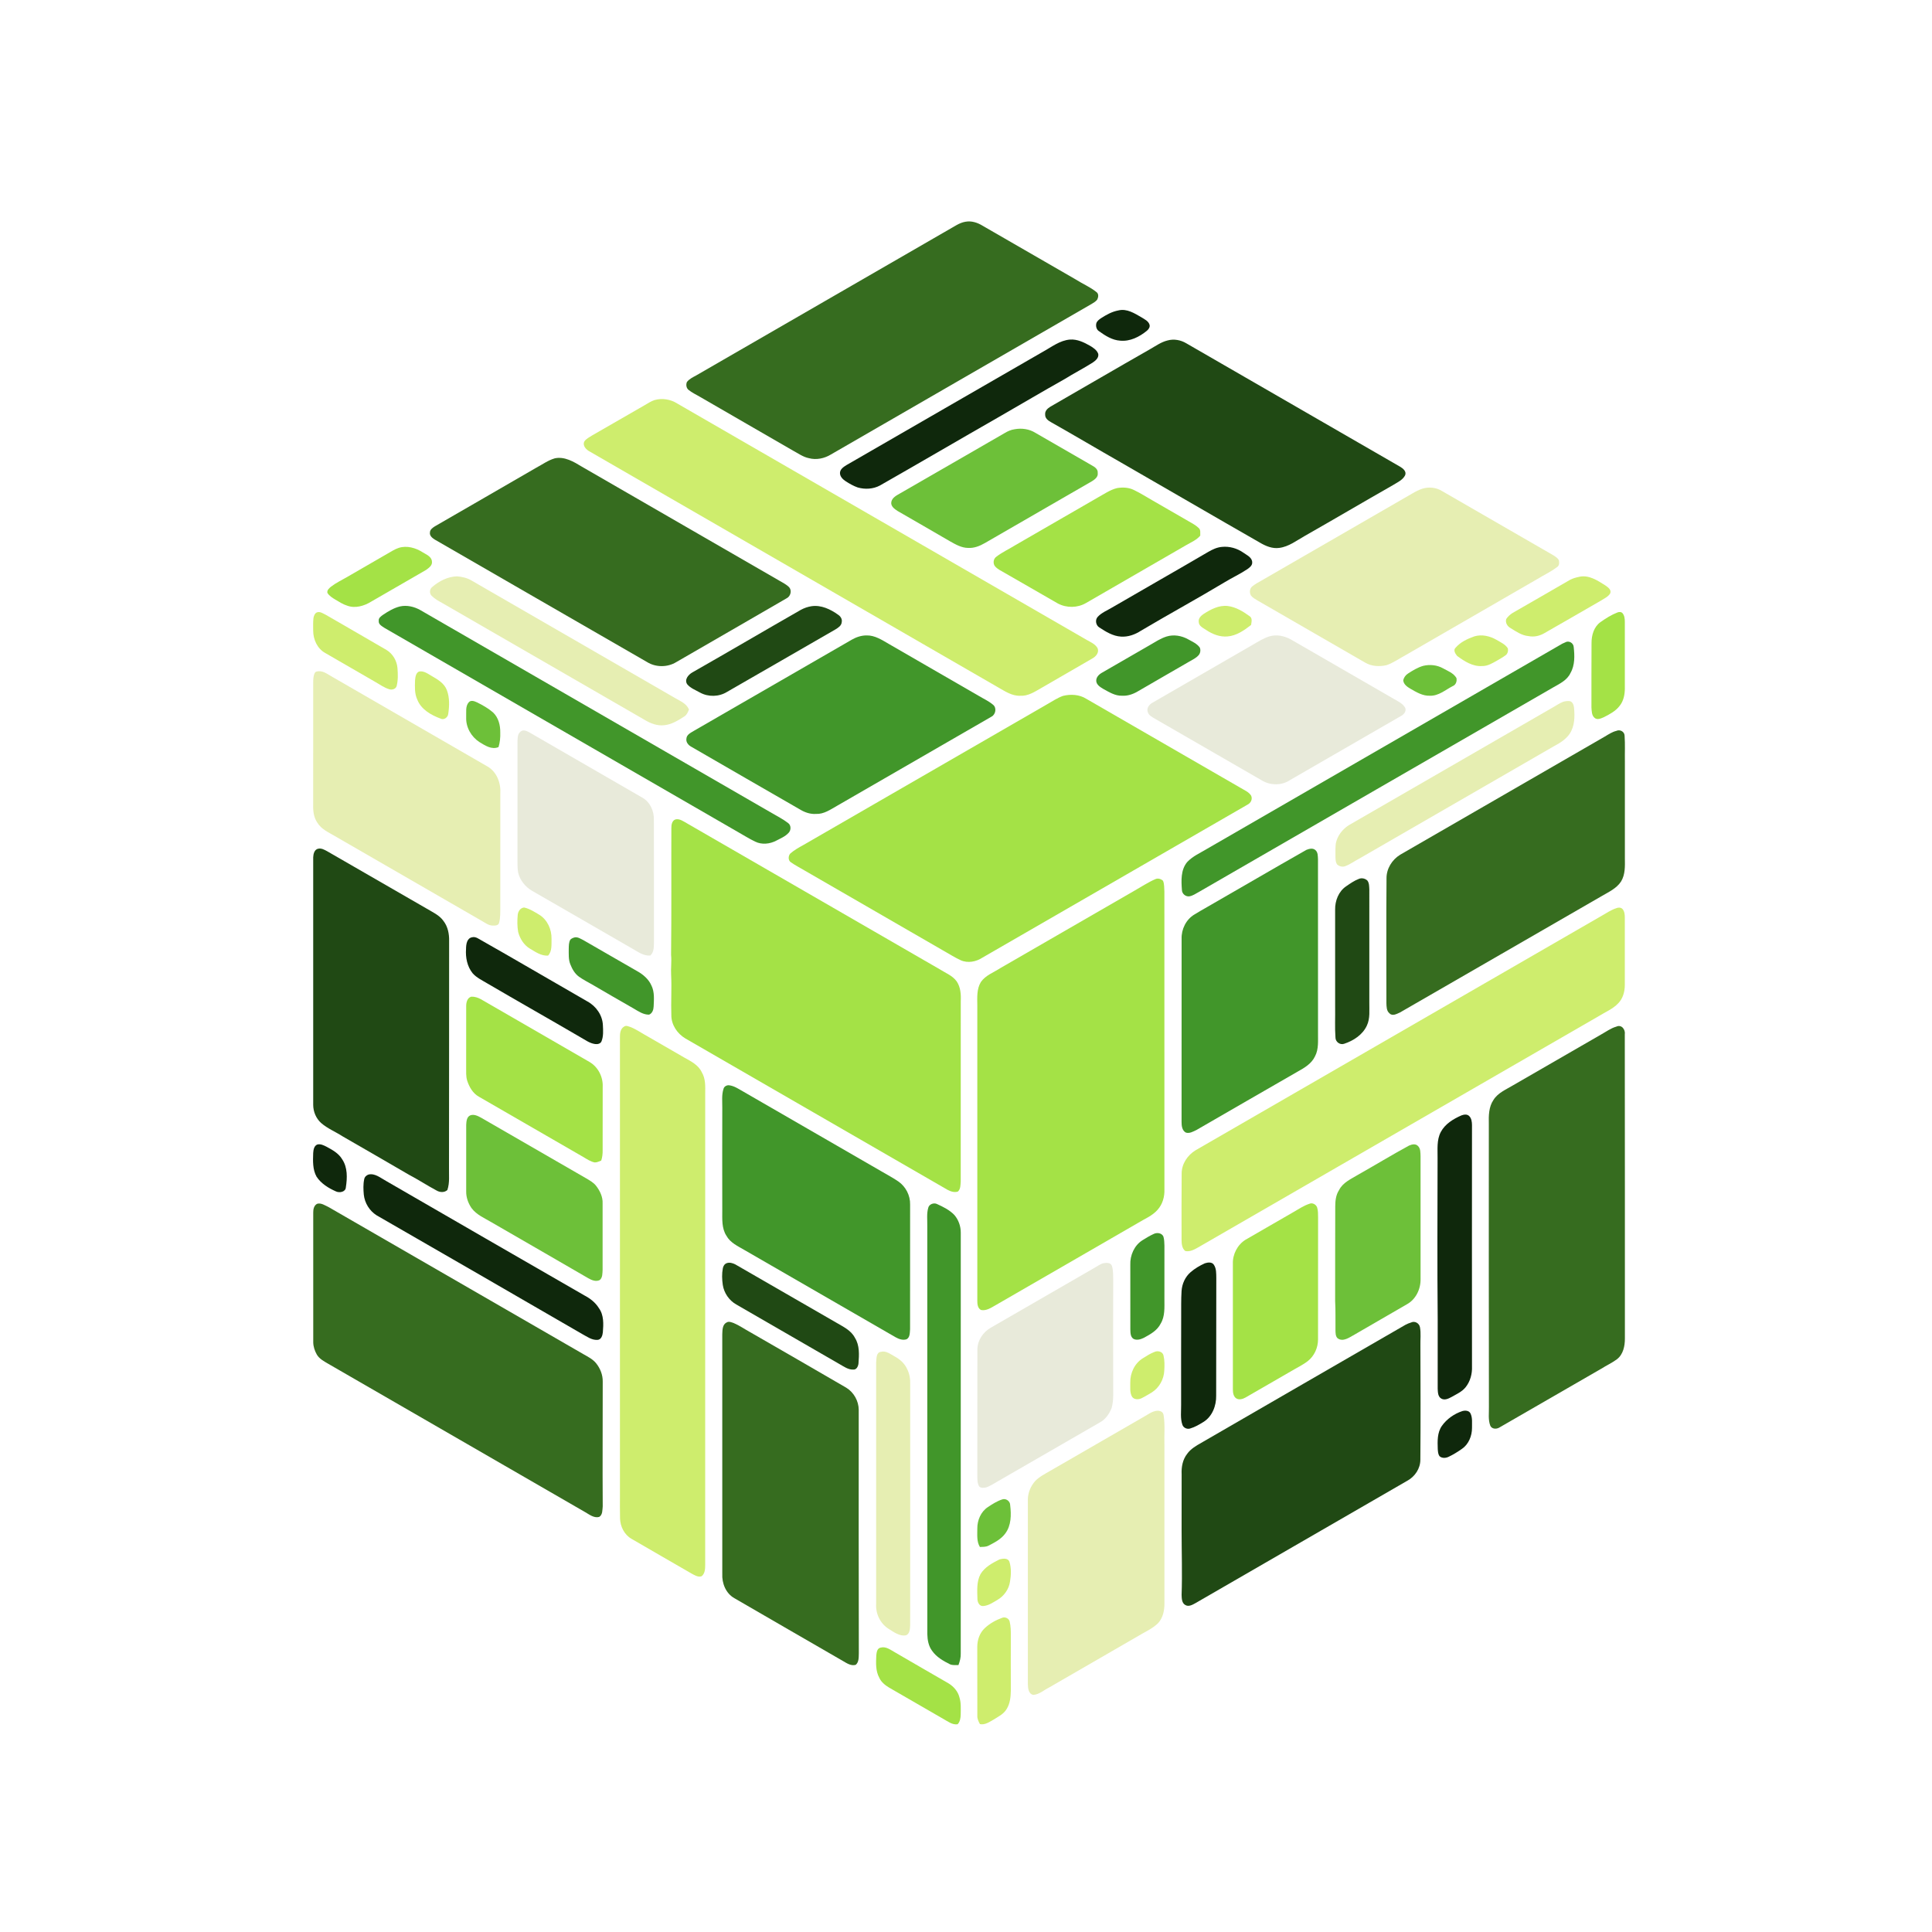 <svg xmlns="http://www.w3.org/2000/svg" fill-rule="evenodd" stroke-linejoin="round" stroke-miterlimit="2" clip-rule="evenodd" viewBox="0 0 1920 1920">
  <g id="_-366c1fff" fill="#366c1f" fill-rule="nonzero">
    <path d="M959.33,220.39c6.1,-1.19 12.15,0.84 17.3,4.02c30.89,17.75 61.7,35.62 92.56,53.4c6.74,4.32 14.27,7.42 20.51,12.5c2.31,1.68 1.9,5.01 0.79,7.27c-1.33,2 -3.55,3.13 -5.5,4.39c-86.4,49.96 -172.85,99.84 -259.29,149.73c-6.45,3.93 -14.46,5.6 -21.83,3.63c-5.82,-1.16 -10.64,-4.79 -15.78,-7.51c-30.98,-17.99 -62.09,-35.76 -93.05,-53.78c-3.59,-2.09 -7.41,-3.84 -10.64,-6.47c-2.39,-1.8 -2.86,-5.31 -1.75,-7.94c2.38,-3.09 6.04,-4.77 9.37,-6.61c83.65,-48.31 167.33,-96.58 250.97,-144.92c5.29,-2.85 10.28,-6.68 16.34,-7.71Z"/>
    <path d="M551.39,455.47c9.69,-2.05 18.82,3.4 26.79,8.27c65.31,37.68 130.58,75.43 195.91,113.09c3.51,2.11 7.37,3.87 10.26,6.86c2.84,3.43 1.23,9.05 -2.69,10.93c-36.49,21.23 -73.1,42.24 -109.63,63.39c-8.7,5.31 -20.36,5.31 -29.01,-0.09c-70.45,-40.5 -140.74,-81.27 -211.16,-121.82c-2.38,-1.53 -5.11,-3.79 -4.58,-6.97c0.03,-2.85 2.63,-4.6 4.77,-6c33.59,-19.44 67.23,-38.77 100.79,-58.27c6.12,-3.23 11.82,-7.46 18.55,-9.39Z"/>
    <path d="M1606.35,726.33c3.56,-1.67 8.04,0.72 8.15,4.77c0.62,8.61 0.13,17.28 0.29,25.92c-0,31.97 -0,63.95 -0.01,95.93c0.1,7.76 0.45,16.13 -3.76,23.01c-4.53,7.03 -12.42,10.51 -19.36,14.61c-66.83,38.48 -133.54,77.16 -200.38,115.61c-3.15,1.36 -7.5,4.02 -10.41,0.86c-3.02,-2.41 -2.93,-6.59 -3.08,-10.07c0.01,-41.32 -0.23,-82.65 0.11,-123.96c-0.14,-9.62 5.46,-18.62 13.54,-23.59c67.83,-39.14 135.64,-78.33 203.47,-117.48c3.65,-2.16 7.25,-4.61 11.44,-5.61Z"/>
    <path d="M1606.29,1020.26c5.17,-2.48 9.2,2.94 8.41,7.75c0.21,100.67 0.01,201.34 0.1,302.02c0.06,7.49 -1.61,15.99 -7.92,20.79c-4.9,3.66 -10.51,6.19 -15.66,9.46c-33.8,19.51 -67.62,39.02 -101.42,58.52c-2.85,1.62 -7.24,1.41 -8.73,-1.92c-2.35,-5.99 -1.23,-12.61 -1.4,-18.88c-0.19,-93.67 -0.09,-187.34 -0.09,-281c-0.2,-8.16 -0.14,-16.94 4.64,-23.94c4.46,-7.11 12.5,-10.3 19.39,-14.46c29.16,-16.83 58.3,-33.7 87.48,-50.49c5,-2.73 9.64,-6.3 15.2,-7.85Z"/>
    <path d="M315.24,1196.29c3.98,-1.1 7.81,1.71 11.32,3.3c84.55,48.75 169.04,97.6 253.58,146.37c4.34,2.46 8.95,4.8 12.19,8.72c4.16,5.14 6.77,11.62 6.65,18.29c0.07,41.33 -0.31,82.68 0,124.01c-0.41,3.56 0.04,8.45 -3.55,10.54c-5.23,1.37 -9.82,-2.49 -14.1,-4.89c-85.14,-49.17 -170.29,-98.31 -255.42,-147.48c-4.1,-2.4 -8.58,-4.78 -11.06,-9.01c-2.09,-3.69 -3.48,-7.87 -3.55,-12.12c-0.03,-43.03 0.03,-86.07 -0.01,-129.09c-0.06,-3.22 0.78,-7.12 3.95,-8.64Z"/>
    <path d="M722.22,1314.22c2.17,-1.37 4.72,-0.1 6.91,0.61c5.66,2.39 10.71,5.97 16.1,8.9c31.93,18.46 63.95,36.77 95.8,55.37c7.45,4.54 12.3,13.18 12.36,21.9c-0.03,80.66 -0.09,161.32 0.1,241.98c-0.16,3.92 0.24,8.69 -3.07,11.51c-4.73,1.37 -9.08,-1.72 -12.97,-3.96c-35.88,-20.81 -71.87,-41.42 -107.7,-62.3c-8.49,-4.82 -12.42,-14.81 -11.95,-24.24c-0.06,-79.33 -0.04,-158.67 -0.02,-238c0.22,-4.13 0.01,-9.73 4.44,-11.77Z"/>
  </g>
  <g id="_-0f280cff" fill="#0f280c" fill-rule="nonzero">
    <path d="M1111.39,308.51c8.48,-2.12 16.16,2.91 23.15,6.94c2.97,1.89 6.72,3.57 7.85,7.23c0.69,2.35 -0.91,4.63 -2.66,6.05c-7.37,6.04 -16.65,10.75 -26.43,9.83c-8.01,-0.49 -14.96,-4.99 -21.28,-9.53c-2.46,-1.64 -3.15,-4.93 -2.53,-7.67c0.67,-2.35 2.81,-3.83 4.73,-5.16c5.28,-3.4 10.91,-6.55 17.17,-7.69Z"/>
    <path d="M1063.41,337.45c7.18,-0.5 13.85,2.76 19.91,6.22c3.24,1.94 6.77,4.24 8.09,7.98c0.79,3.7 -2.44,6.61 -5.2,8.48c-9.24,5.9 -19.05,10.87 -28.34,16.68c-21.71,12.19 -43.11,24.9 -64.7,37.29c-39.65,22.69 -79.05,45.81 -118.75,68.41c-6.68,3.56 -14.81,4.01 -22.02,1.93c-4.21,-1.45 -8.09,-3.71 -11.83,-6.08c-2.88,-1.9 -5.88,-4.64 -5.81,-8.38c0.09,-3.77 3.61,-5.98 6.46,-7.78c65.12,-37.45 130.07,-75.2 195.21,-112.62c8.62,-4.7 16.84,-11.36 26.98,-12.13Z"/>
    <path d="M1214.35,543.49c7.56,-0.76 15.19,1.44 21.38,5.8c3.47,2.52 8.74,4.7 8.7,9.73c0.11,3.03 -2.6,5.01 -4.79,6.59c-7.34,4.89 -15.38,8.6 -22.89,13.19c-27.4,16.44 -55.46,31.73 -82.94,48.04c-5.83,3.8 -12.7,6.27 -19.73,5.82c-8.04,-0.46 -15.08,-4.83 -21.63,-9.13c-3.44,-2.12 -4.4,-7.6 -1.5,-10.55c3.81,-4.18 9.24,-6.24 14,-9.11c31.84,-18.53 63.89,-36.7 95.67,-55.33c4.23,-2.47 8.78,-4.64 13.73,-5.05Z"/>
    <path d="M469.35,931.42c1.8,-0.49 3.65,0.1 5.27,0.92c36.56,20.67 72.75,42.02 109.19,62.92c8.62,4.67 14.98,13.75 15.34,23.68c0.27,5.27 0.62,10.84 -1.35,15.85c-0.97,2.52 -4.03,3.1 -6.42,2.77c-5.6,-0.74 -10.15,-4.38 -14.98,-7.01c-30.74,-17.96 -61.75,-35.46 -92.48,-53.45c-4.93,-2.96 -10.34,-5.48 -14.2,-9.85c-5.47,-6.75 -7.2,-15.73 -6.58,-24.23c0.05,-4.47 0.76,-10.76 6.21,-11.6Z"/>
    <path d="M1452.37,1108.46c2.41,-0.9 5.58,-1.42 7.63,0.59c2.37,2.28 2.79,5.77 2.85,8.91c-0.05,80 -0.1,160.01 -0,240.01c0.3,7.32 -1.7,14.85 -6.31,20.62c-3.65,4.58 -9.17,6.93 -14.12,9.78c-3.03,1.64 -6.85,3.48 -10.15,1.48c-3.39,-1.97 -3.31,-6.41 -3.51,-9.82c0.03,-23 0.03,-46 0.01,-69c-0.5,-53.35 -0.21,-106.7 -0.12,-160.05c0.11,-8.71 -1.03,-18.08 3.23,-26.07c4.26,-8 12.43,-12.92 20.49,-16.45Z"/>
    <path d="M315.38,1137.4c3.16,-0.83 6.26,0.78 9.02,2.15c5.86,3.15 12.08,6.54 15.6,12.46c5.53,8.13 5.16,18.6 3.71,27.91c-0.23,4.7 -6.31,5.77 -9.85,4.1c-7.4,-3.27 -14.73,-7.74 -19.26,-14.63c-3.99,-7.11 -3.63,-15.58 -3.36,-23.45c0.21,-3.14 0.77,-7.27 4.14,-8.54Z"/>
    <path d="M366.25,1167.24c6.4,-1.5 11.94,3.39 17.23,6.25c65.68,38.05 131.45,75.95 197.22,113.84c5.74,3 11.04,7.07 14.47,12.66c5.04,6.91 4.61,15.96 3.94,24.06c-0.33,3.14 -1.57,7.37 -5.4,7.52c-5.72,0.33 -10.51,-3.38 -15.32,-5.93c-67.99,-39.42 -136.07,-78.68 -204.17,-117.9c-7.05,-4.48 -11.78,-12.18 -12.67,-20.48c-0.46,-5.08 -0.68,-10.3 0.39,-15.31c0.37,-2.28 2.18,-4.02 4.31,-4.71Z"/>
    <path d="M1197.35,1255.46c2.84,-0.93 6.95,-1.55 8.9,1.34c2.67,3.84 2.39,8.76 2.49,13.23c-0.17,38.98 0.05,77.96 -0.13,116.95c0.21,9.97 -3.86,20.73 -12.62,26.14c-4.2,2.6 -8.54,5.15 -13.31,6.53c-3.01,0.93 -6.66,-0.71 -7.64,-3.76c-2.22,-6.39 -1.15,-13.29 -1.25,-19.9c-0.12,-28.99 0.06,-57.98 0.05,-86.97c0.08,-8.68 -0.18,-17.38 0.38,-26.04c0.47,-7.11 3.59,-14.08 9.04,-18.75c4.2,-3.63 9.05,-6.49 14.09,-8.77Z"/>
    <path d="M1453.29,1402.31c2.76,-0.79 6.55,-0.62 8.05,2.28c2.18,4.44 1.42,9.59 1.52,14.39c0.05,7.95 -3.31,16.31 -10.02,20.9c-4.18,2.92 -8.53,5.66 -13.15,7.84c-2.79,1.37 -6.48,1.68 -8.96,-0.45c-1.68,-2 -1.69,-4.8 -1.91,-7.25c-0.27,-7.78 -0.56,-16.31 4.11,-23c4.92,-6.93 12.32,-12.06 20.36,-14.71Z"/>
  </g>
  <g id="_-204914ff" fill="#204914" fill-rule="nonzero">
    <path d="M1160.29,338.34c6.28,-1.74 13.08,-0.51 18.63,2.82c70.79,40.86 141.57,81.73 212.37,122.58c2.96,1.69 6.74,4.76 5.1,8.61c-2.48,4.85 -7.83,7.05 -12.2,9.82c-29.28,16.69 -58.3,33.82 -87.6,50.48c-8.09,4.53 -15.8,10.65 -25.27,11.85c-6.91,0.99 -13.56,-1.86 -19.37,-5.3c-46.02,-26.31 -91.79,-53.07 -137.76,-79.47c-23.28,-13.27 -46.31,-26.98 -69.66,-40.15c-2.86,-1.56 -6.04,-3.89 -5.86,-7.55c-0.43,-3.66 2.5,-6.29 5.34,-7.97c33.01,-18.97 65.86,-38.23 98.95,-57.07c5.61,-3.18 10.97,-7.09 17.33,-8.65Z"/>
    <path d="M806.37,602.46c9.68,-1.48 19.04,3.04 26.69,8.56c2.38,1.58 4.11,4.4 3.43,7.33c-0.28,3.48 -3.46,5.41 -6.11,7.09c-35.97,20.63 -71.78,41.55 -107.79,62.12c-8.04,5.01 -18.62,5.27 -26.91,0.72c-4.36,-2.49 -9.44,-4.3 -12.72,-8.23c-3.14,-4.62 1.15,-9.61 5.14,-11.84c36.07,-20.54 71.85,-41.59 107.88,-62.21c3.24,-1.74 6.75,-2.97 10.39,-3.54Z"/>
    <path d="M316.34,843.42c3.11,-0.66 6,1.04 8.64,2.44c32.98,19.08 66.02,38.01 99,57.08c5.93,3.6 12.7,6.47 16.79,12.37c4.3,5.59 5.71,12.77 5.56,19.69c-0.12,75 0.05,150.01 -0.12,225.01c-0.18,7.53 0.86,15.37 -1.62,22.62c-3,2.76 -7.51,2.41 -10.82,0.44c-9.25,-4.94 -18.03,-10.71 -27.31,-15.59c-21.87,-12.86 -43.94,-25.38 -65.87,-38.12c-7.08,-4.59 -15.1,-7.77 -21.5,-13.37c-5.04,-4.52 -7.81,-11.27 -7.83,-18c0.04,-82.01 0.05,-164.02 -0,-246.03c0.12,-3.35 1.22,-7.86 5.08,-8.54Z"/>
    <path d="M1350.38,873.44c2.82,-1.22 6.28,-0.47 8.49,1.63c1.92,2.51 1.76,5.9 1.95,8.9c-0.04,37.31 0.03,74.63 -0.01,111.95c-0.14,7.82 1.02,16.11 -2.5,23.43c-4.15,8.95 -13.16,14.83 -22.27,17.86c-4.21,1.68 -8.93,-1.76 -8.88,-6.22c-0.75,-9.98 -0.14,-20 -0.32,-29.99c0.01,-32.33 0.01,-64.65 -0.01,-96.97c-0.17,-8.82 3.44,-18.23 10.97,-23.26c3.99,-2.75 8.02,-5.59 12.58,-7.33Z"/>
    <path d="M722.29,1255.29c2.76,-0.98 5.76,-0.06 8.3,1.17c33.37,19.28 66.78,38.51 100.17,57.77c6.89,4.12 14.92,7.66 18.79,15.16c4.87,7.63 4.26,17.03 3.6,25.66c-0.28,2.67 -1.89,6.27 -5.09,6.02c-5.17,0.24 -9.46,-3.05 -13.75,-5.43c-34.2,-19.78 -68.4,-39.57 -102.64,-59.28c-7.11,-4.02 -12.14,-11.38 -13.38,-19.44c-0.79,-5.47 -0.99,-11.11 0.07,-16.55c0.38,-2.21 1.73,-4.34 3.93,-5.08Z"/>
    <path d="M1402.29,1314.29c3.73,-1.89 8.19,0.76 8.87,4.73c1.08,5.93 0.29,12 0.43,18c0.12,37.87 0.27,75.75 -0.05,113.61c-0.01,8.77 -5.37,16.79 -12.97,20.91c-70.11,40.61 -140.37,81 -210.49,121.62c-2.99,1.64 -6.81,3.91 -10.15,1.87c-3.52,-1.98 -3.55,-6.5 -3.67,-10.03c0.75,-21.32 -0.01,-42.66 0,-63.98c-0.11,-18.66 0.14,-37.32 0.04,-55.98c-0.36,-7.1 1.01,-14.55 5.5,-20.24c3.52,-4.93 8.84,-8 14,-10.93c67.55,-39.21 135.27,-78.13 202.87,-117.26c1.79,-0.94 3.65,-1.77 5.62,-2.32Z"/>
  </g>
  <g id="_-ceed6dff" fill="#ceed6d" fill-rule="nonzero">
    <path d="M650.41,397.6c7.56,-2.15 15.98,-0.85 22.61,3.39c135.67,78.33 271.35,156.64 407,234.99c3.89,2.19 8.41,4.09 10.73,8.14c1.82,4.4 -1.67,8.37 -5.32,10.34c-17.05,9.95 -34.2,19.74 -51.27,29.66c-6.2,3.57 -12.69,7.76 -20.16,7.31c-8.25,0.4 -15.3,-4.5 -22.15,-8.37c-135.2,-78.13 -270.46,-156.16 -405.67,-234.26c-3.55,-1.82 -7.54,-5.84 -5.46,-10.11c1.89,-2.8 5.12,-4.26 7.88,-6.05c17.45,-9.86 34.67,-20.12 52.11,-29.99c3.14,-1.84 6.21,-3.91 9.7,-5.05Z"/>
    <path d="M1569.22,573.27c9.62,-2.31 18.36,3.61 26.1,8.47c2.59,1.81 6.53,4.45 4.79,8.15c-2.18,3.36 -6.08,5 -9.33,7.11c-18.61,10.63 -37.07,21.54 -55.73,32.08c-4.78,2.85 -10.47,4.22 -15.97,3.07c-6.78,-0.58 -12.46,-4.61 -18.07,-8.06c-3.1,-1.72 -5.31,-5.46 -4.08,-9c1.58,-2.43 3.84,-4.37 6.26,-5.95c19.08,-10.87 38.05,-21.94 57.08,-32.9c2.77,-1.51 5.87,-2.29 8.95,-2.97Z"/>
    <path d="M1196.07,610.18c7.13,-4.61 15.26,-8.93 24.05,-7.94c8.03,1.02 15.2,5.37 21.63,10.05c3.14,1.91 1.97,5.82 1.56,8.8c-6.85,5.34 -14.47,10.66 -23.38,11.4c-7.59,0.71 -14.92,-2.19 -21.13,-6.33c-3.02,-2.09 -7.46,-3.85 -7.52,-8.15c-0.5,-3.42 2.21,-6.08 4.79,-7.83Z"/>
    <path d="M315.38,608.44c3.1,-0.83 5.87,1.42 8.55,2.64c20.04,11.66 40.19,23.12 60.19,34.85c6.23,3.81 10.25,10.65 10.87,17.89c0.48,6 0.69,12.18 -0.83,18.06c-0.93,2.91 -4.5,3.94 -7.2,3.12c-5.23,-1.52 -9.64,-4.88 -14.34,-7.49c-16.52,-9.55 -33.07,-19.04 -49.55,-28.65c-7.71,-4.31 -11.75,-13.26 -11.82,-21.85c-0.01,-4.31 -0.22,-8.65 0.28,-12.93c0.45,-2.25 1.43,-4.95 3.85,-5.64Z"/>
    <path d="M1465.31,632.38c7.37,-2.18 15.32,-0.29 21.86,3.45c4.03,2.42 8.73,4.39 11.33,8.54c0.47,2.43 -0.13,5.34 -2.28,6.83c-2.71,2.07 -5.76,3.61 -8.64,5.39c-4.52,2.48 -9.16,5.43 -14.51,5.31c-9.43,0.69 -17.76,-4.69 -25,-10.05c-1.76,-2.11 -4.15,-5.84 -1.49,-8.18c4.82,-5.64 11.86,-8.87 18.73,-11.29Z"/>
    <path d="M416.36,667.39c4.74,-1.02 8.86,2.21 12.72,4.44c5.98,3.45 12.58,7.29 15.06,14.17c2.75,7.36 2.48,15.56 1.34,23.23c-0.22,3.59 -4.21,6.68 -7.65,4.9c-9.43,-3.46 -19.38,-9.09 -23.17,-18.96c-2.77,-5.95 -2.4,-12.69 -2.19,-19.07c0.31,-3.09 0.69,-7.26 3.89,-8.71Z"/>
    <path d="M514.52,909.12c0.33,-3.42 2.7,-7.04 6.41,-7.24c5.46,1.22 10.23,4.36 14.98,7.17c8.08,4.94 12.38,14.6 12.19,23.89c-0.16,5.62 0.75,12.25 -3.43,16.72c-6.89,0.49 -12.64,-3.75 -18.27,-7.05c-5.89,-3.6 -9.73,-9.87 -11.46,-16.44c-0.98,-5.62 -0.96,-11.4 -0.42,-17.05Z"/>
    <path d="M1606.42,902.5c1.97,-0.84 4.51,-0.77 6.07,0.91c1.95,2.36 2.24,5.56 2.24,8.52c-0.01,22.37 0.05,44.75 -0.01,67.13c-0.04,6.5 -1.9,13.31 -6.58,18.04c-5.37,5.7 -12.82,8.64 -19.35,12.74c-132.72,76.58 -265.39,153.25 -398.11,229.82c-3.84,2.19 -8.16,4.53 -12.73,3.61c-3.41,-2.65 -3.7,-7.31 -3.73,-11.28c0.02,-22.01 -0.14,-44.02 0.1,-66.03c0.09,-9.45 5.91,-18.02 13.83,-22.84c134.59,-77.72 269.21,-155.4 403.79,-233.15c4.74,-2.63 9.25,-5.83 14.48,-7.47Z"/>
    <path d="M620.25,1020.19c2.14,-1.54 4.69,0.03 6.88,0.68c5.88,2.46 11.11,6.21 16.72,9.23c12.05,6.93 24.09,13.9 36.13,20.86c6.65,3.7 14.07,7.37 17.45,14.64c3.89,6.46 3.48,14.17 3.4,21.41c-0.04,155.99 0.02,311.98 -0.02,467.96c-0,3.99 -0.13,8.7 -3.52,11.45c-3.56,1.3 -6.98,-1.06 -10.01,-2.63c-19.86,-11.54 -39.82,-22.91 -59.65,-34.5c-7.14,-4.05 -11.24,-12.23 -11.43,-20.29c-0.23,-7.65 -0.06,-15.31 -0.1,-22.96c-0,-151.69 0.01,-303.37 -0,-455.06c-0.08,-3.9 0.38,-8.65 4.15,-10.79Z"/>
    <path d="M1147.39,1343.5c3.17,-1.5 8.06,-0.31 8.88,3.51c1.17,4.9 1.08,9.99 0.78,14.99c-0.34,8.65 -4.98,17.07 -12.31,21.73c-3.4,1.99 -6.74,4.09 -10.27,5.81c-2.99,1.5 -7.46,1.56 -9.47,-1.51c-2.44,-4.25 -1.6,-9.38 -1.75,-14.06c-0.2,-9.44 4.37,-19.22 12.57,-24.19c3.72,-2.32 7.43,-4.75 11.57,-6.28Z"/>
    <path d="M993.44,1549.66c3.24,-0.8 8.24,-1.57 9.71,2.41c1.97,6.33 1.68,13.2 0.59,19.69c-1.06,7.65 -6.06,14.53 -12.73,18.33c-4.36,2.55 -8.8,5.66 -14,5.96c-3.75,0.31 -5.59,-3.75 -5.65,-6.9c-0.2,-8.32 -0.98,-17.13 3.03,-24.76c4.25,-7.14 11.88,-11.11 19.05,-14.73Z"/>
    <path d="M995.76,1607.82c3.02,-1.4 7.17,0.6 7.69,3.96c1.03,4.32 1.11,8.81 1.11,13.24c-0.09,18.35 -0.03,36.7 -0,55.06c-0.13,6.27 -0.74,12.88 -4.18,18.33c-2.96,5.09 -8.47,7.65 -13.25,10.69c-4.07,2.28 -8.36,5.32 -13.29,4.3c-1.37,-2.58 -2.75,-5.3 -2.58,-8.29c-0.05,-22.73 0.04,-45.45 -0.05,-68.17c-0.09,-7.02 2.34,-14.3 7.63,-19.09c4.84,-4.47 10.73,-7.81 16.92,-10.03Z"/>
  </g>
  <g id="_-6dc039ff" fill="#6dc039" fill-rule="nonzero">
    <path d="M1008.39,426.57c6.96,-1.3 14.52,-0.24 20.56,3.56c18.81,10.78 37.55,21.69 56.34,32.49c2.76,1.51 5.99,3.75 5.61,7.35c0.62,3.89 -2.79,6.46 -5.69,8.25c-35.49,20.49 -71,40.97 -106.47,61.48c-5.08,2.93 -10.78,5.21 -16.74,4.81c-6.58,-0.07 -12.37,-3.48 -17.93,-6.59c-17.3,-10.1 -34.67,-20.06 -52.01,-30.08c-3.05,-1.98 -6.98,-4.69 -6.3,-8.88c0.82,-4.64 5.61,-6.77 9.25,-8.93c34.5,-19.8 68.9,-39.78 103.38,-59.62c3.07,-1.86 6.4,-3.35 10,-3.84Z"/>
    <path d="M1414.39,661.7c6.52,-1.55 13.64,-0.87 19.55,2.41c4.77,2.64 10.41,4.7 13.4,9.57c0.79,3.12 -0.41,6.92 -3.62,8.15c-7.28,3.72 -14.06,9.9 -22.71,9.58c-7.13,0.29 -13.43,-3.53 -19.37,-6.96c-3.21,-1.88 -6.83,-4.4 -7.12,-8.46c0.64,-2.74 2.4,-5.19 4.8,-6.67c4.72,-3.06 9.61,-6.06 15.07,-7.62Z"/>
    <path d="M465.87,697.89c2.22,-2.44 5.66,-1.04 8.16,0.1c5.64,2.77 11.18,5.89 15.95,10.02c5.41,5.08 7.29,12.77 7.17,19.97c0.18,4.88 -0.3,9.77 -1.72,14.46c-6.81,2.89 -13.35,-1.56 -18.97,-4.97c-8.16,-5.29 -13.55,-14.73 -13.18,-24.53c0.27,-5 -1.03,-10.97 2.59,-15.05Z"/>
    <path d="M467.35,1108.43c3.71,-1.41 7.59,0.59 10.81,2.35c34.68,19.99 69.32,40.04 104,60.02c3.67,2.19 7.61,4.25 10.28,7.71c3.81,4.98 6.72,11.01 6.42,17.43c0.01,22.02 0.02,44.05 0,66.08c-0.22,3.38 0.06,7.61 -2.77,10.03c-3.74,2 -8.08,0.18 -11.45,-1.75c-31.84,-18.53 -63.79,-36.85 -95.66,-55.31c-7.14,-4.32 -15.37,-7.56 -20.45,-14.51c-3.27,-4.83 -5.34,-10.6 -5.23,-16.47c-0.02,-22.02 -0.01,-44.04 0.01,-66.05c0.18,-3.4 0.43,-7.99 4.04,-9.53Z"/>
    <path d="M1400.27,1138.47c2.74,-1.22 6.53,-2.14 8.86,0.39c2.74,2.58 2.43,6.67 2.61,10.12c0.01,40.67 0.02,81.34 0.01,122.01c0.22,9.97 -4.68,20.37 -13.65,25.22c-17.23,10.1 -34.61,19.93 -51.84,30.02c-5,2.7 -11.57,7.85 -17.07,3.65c-2.04,-2.09 -1.92,-5.18 -2.01,-7.85c-0.13,-9.69 0.23,-19.37 -0.33,-29.04c0.06,-31.32 -0.02,-62.65 0.1,-93.96c0.01,-5.65 0.62,-11.49 3.79,-16.32c3.78,-7.62 11.97,-11.04 18.84,-15.23c16.96,-9.57 33.59,-19.71 50.69,-29.01Z"/>
    <path d="M981.72,1497.74c4.46,-3 9.08,-5.92 14.22,-7.62c3.71,-1.4 8.03,1.77 7.97,5.72c1.17,9.49 1.1,20.23 -4.93,28.2c-4.2,5.69 -10.63,8.95 -16.78,12.1c-2.6,1.28 -5.58,1.11 -8.39,1.24c-3.38,-5.57 -2.51,-12.18 -2.57,-18.38c-0.05,-8.16 3.51,-16.68 10.48,-21.26Z"/>
  </g>
  <g id="_-a4e246ff" fill="#a4e246" fill-rule="nonzero">
    <path d="M1091.23,494.3c6.12,-3.36 11.96,-7.52 18.83,-9.23c5.68,-0.98 11.76,-0.69 16.98,1.96c6.37,3.05 12.33,6.9 18.47,10.39c11.85,6.77 23.64,13.63 35.46,20.45c3.53,2.1 7.31,3.93 10.27,6.84c2.23,1.89 1.41,5.05 1.57,7.61c-3.58,4.22 -8.71,6.41 -13.4,9.1c-33.35,19.33 -66.76,38.55 -100.12,57.84c-8.49,4.97 -19.3,5.07 -27.97,0.5c-17.83,-10.14 -35.48,-20.59 -53.33,-30.68c-3.1,-1.82 -6.49,-3.37 -8.94,-6.06c-2.53,-2.74 -1.97,-7.69 1.11,-9.76c6,-4.61 12.92,-7.78 19.33,-11.75c27.26,-15.72 54.52,-31.44 81.74,-47.21Z"/>
    <path d="M396.28,544.47c8.05,-2.57 16.85,-0.03 23.77,4.39c3.59,2.26 8.82,4.18 9.21,9.08c0.63,3.91 -3.07,6.46 -5.83,8.45c-18.16,10.49 -36.33,20.97 -54.48,31.46c-6.97,4.33 -15.92,7.04 -23.91,4.05c-4.28,-1.29 -7.98,-3.85 -11.81,-6.03c-2.95,-1.8 -6.1,-3.68 -7.88,-6.75c-0.51,-2.7 1.8,-4.58 3.62,-6.11c5.07,-3.87 10.87,-6.61 16.36,-9.81c14.95,-8.7 29.95,-17.32 44.93,-25.98c1.92,-1.08 3.91,-2.08 6.02,-2.75Z"/>
    <path d="M1607.44,608.64c1.64,-0.65 3.77,-0.7 5.03,0.77c1.99,2.37 2.24,5.62 2.27,8.59c0.04,22.03 0.01,44.06 0.01,66.09c0.01,6.11 -1.27,12.59 -5.21,17.43c-3.98,5.22 -9.95,8.33 -15.68,11.24c-2.83,1.2 -6.49,3.04 -9.19,0.63c-2.99,-2.48 -2.82,-6.84 -3.11,-10.36c0.02,-21.34 -0.05,-42.67 0.09,-64c-0.04,-7.66 2.29,-16.01 8.77,-20.71c5.31,-3.77 10.92,-7.32 17.02,-9.68Z"/>
    <path d="M1056.38,691.57c7.65,-1.89 16.28,-1.44 23.09,2.85c51.19,29.53 102.36,59.11 153.55,88.64c3.61,2.2 7.93,3.86 10.3,7.58c1.71,3.56 -0.29,7.45 -3.67,9.07c-87.71,50.63 -175.39,101.31 -263.14,151.87c-6.35,4.2 -14.68,5.87 -21.81,2.68c-6.25,-2.88 -12.01,-6.67 -18.02,-9.99c-45.62,-26.38 -91.28,-52.7 -136.91,-79.07c-4.58,-2.78 -9.42,-5.17 -13.8,-8.26c-2.86,-1.91 -2.7,-6.16 -0.7,-8.6c4,-3.56 8.73,-6.16 13.4,-8.74c80.51,-46.49 161.05,-92.95 241.54,-139.47c5.32,-2.97 10.4,-6.5 16.17,-8.56Z"/>
    <path d="M671.24,814.34c4.21,-1.01 8.01,1.97 11.51,3.9c83.64,48.34 167.33,96.61 250.99,144.93c5.83,3.74 12.8,6.29 17,12.11c3.9,5.78 4.38,12.98 4.05,19.75c-0.02,59.66 0.04,119.33 -0.03,179c-0.28,3.42 -0.01,7.68 -2.85,10.13c-3.49,1.14 -7.18,-0.09 -10.26,-1.74c-86.88,-50.16 -173.77,-100.29 -260.64,-150.48c-7.95,-4.75 -13.85,-13.47 -13.84,-22.91c-0.49,-13.31 0.47,-26.65 -0.21,-39.97c-0.43,-6.68 0.63,-13.36 -0.05,-20.04c0.49,-42.01 0.11,-84.04 0.28,-126.06c-0.02,-3.2 0.57,-7.41 4.05,-8.62Z"/>
    <path d="M1148.42,873.57c2.48,-1.02 5.5,-0.06 7.37,1.74c1.41,3.34 1.11,7.12 1.36,10.68c0.04,98.68 0.01,197.36 0.04,296.03c0.26,7.31 -1.86,14.83 -6.84,20.31c-5.31,6.09 -13.04,9.02 -19.74,13.2c-47.07,27.3 -94.27,54.38 -141.35,81.65c-4.32,2.45 -9.04,5.68 -14.25,4.69c-3.27,-1.48 -3.79,-5.69 -3.76,-8.87c-0.01,-98 -0.03,-196 -0.01,-294c-0.08,-7.79 -0.67,-16.14 3.54,-23.09c4.67,-6.74 12.74,-9.49 19.35,-13.82c44.38,-25.62 88.73,-51.29 133.14,-76.85c7.01,-3.95 13.75,-8.48 21.15,-11.67Z"/>
    <path d="M468.39,990.48c3.34,-0.14 6.65,0.95 9.55,2.55c35.91,20.79 71.86,41.5 107.79,62.27c8.58,4.91 13.67,14.87 13.22,24.68c-0.02,21 -0.07,42.02 -0.05,63.03c0.08,3.5 -0.31,7.02 -1.41,10.37c-2.13,0.75 -4.24,1.97 -6.57,1.82c-4,-0.82 -7.45,-3.13 -10.89,-5.19c-34.66,-20 -69.32,-39.99 -103.95,-60.03c-6.17,-3.35 -9.78,-9.78 -11.86,-16.25c-1.23,-4.13 -0.9,-8.49 -0.95,-12.74c0.05,-20.35 -0.05,-40.71 0.03,-61.05c-0.06,-3.65 1.07,-8.42 5.09,-9.46Z"/>
    <path d="M1301.29,1196.29c3.04,-1.36 6.79,0.74 7.71,3.84c1,3.19 0.82,6.58 0.9,9.89c-0.02,40.34 0.04,80.67 -0.05,121.01c0.02,8.27 -3.67,16.54 -10.24,21.66c-4.99,3.86 -10.78,6.52 -16.16,9.78c-15.16,8.8 -30.38,17.51 -45.54,26.3c-2.81,1.6 -6.54,2.77 -9.47,0.84c-2.69,-1.91 -3.2,-5.52 -3.21,-8.58c-0.02,-41.68 0,-83.37 -0.01,-125.05c-0.35,-9.44 4.56,-19.03 12.65,-23.99c15.7,-9.06 31.37,-18.17 47.09,-27.18c5.34,-3.03 10.45,-6.6 16.33,-8.52Z"/>
    <path d="M875.25,1637.38c5.16,-1.4 9.62,2.16 13.84,4.53c17.9,10.48 35.93,20.74 53.86,31.18c4.89,3.1 9.03,7.83 10.47,13.54c1.83,5.62 1.33,11.61 1.31,17.43c-0.09,3.3 -0.65,7.08 -3.09,9.49c-5.26,0.8 -9.7,-2.86 -14.04,-5.23c-17.94,-10.42 -35.94,-20.75 -53.91,-31.13c-4.02,-2.43 -7.96,-5.5 -9.9,-9.91c-3.69,-6.76 -3.27,-14.74 -2.93,-22.17c0.32,-2.98 0.76,-7.16 4.39,-7.73Z"/>
  </g>
  <g id="_-e6eeb2ff" fill="#e6eeb2" fill-rule="nonzero">
    <path d="M1413.43,485.69c6.46,-2.05 13.81,-1.34 19.61,2.28c36.8,21.18 73.55,42.47 110.34,63.68c2.15,1.33 4.45,2.75 5.81,4.97c0.46,2.34 0.63,5.33 -1.65,6.83c-6.41,4.83 -13.71,8.28 -20.54,12.45c-43.12,24.94 -86.31,49.77 -129.41,74.75c-6.46,3.47 -12.52,7.82 -19.45,10.32c-7.16,1.69 -15.1,1.33 -21.53,-2.51c-35.73,-20.62 -71.46,-41.27 -107.2,-61.88c-2.23,-1.37 -4.67,-2.62 -6.22,-4.78c-1.71,-2.85 -1.35,-7.11 1.43,-9.17c2.83,-2.34 6.14,-3.99 9.31,-5.83c50.04,-28.92 100.11,-57.79 150.15,-86.71c2.97,-1.74 6.07,-3.29 9.35,-4.4Z"/>
    <path d="M429.42,583.46c6.8,-5.94 15.41,-10.38 24.57,-10.69c5.15,0.35 10.4,1.54 14.85,4.27c67.42,38.96 134.87,77.84 202.28,116.81c5.1,2.97 11.13,5.35 13.56,11.22c-0.99,2.64 -2.18,5.42 -4.68,6.98c-6.11,3.92 -12.53,7.94 -19.93,8.67c-6.9,0.81 -13.69,-1.81 -19.49,-5.36c-66.98,-38.66 -133.94,-77.34 -200.92,-116c-3.8,-2.09 -7.68,-4.19 -10.74,-7.32c-2.31,-2.23 -2.06,-6.62 0.5,-8.58Z"/>
    <path d="M314.41,667.47c6.01,-1.8 10.95,2.52 15.85,5.19c51.35,29.7 102.74,59.33 154.1,89.01c9.52,5.37 13.58,16.83 12.85,27.32c-0.03,37.34 -0.03,74.69 -0.02,112.04c-0.05,5.35 0.21,10.83 -1.19,16.05c-0.68,2.67 -3.81,2.85 -6.06,2.75c-4.48,0.08 -7.98,-2.99 -11.71,-4.99c-48.61,-28.03 -97.21,-56.08 -145.79,-84.16c-6.15,-3.61 -13.18,-6.72 -17.03,-13.07c-3.57,-5.09 -4.34,-11.53 -4.17,-17.59c0.04,-39.33 -0,-78.66 0.02,-117.99c0.05,-3.93 -0.29,-7.97 0.95,-11.77c0.41,-1.08 0.88,-2.58 2.2,-2.79Z"/>
    <path d="M1553.33,697.46c2.17,-0.65 4.49,-0.98 6.77,-0.67c2.74,0.69 3.79,3.67 4.11,6.19c0.9,9 0.82,18.8 -4.5,26.54c-3.68,5.15 -9.06,8.69 -14.59,11.58c-64.68,37.33 -129.35,74.68 -194.03,112.02c-4.76,2.47 -9.1,5.77 -14.15,7.64c-2.72,1.11 -5.95,0.27 -8.08,-1.63c-1.86,-2.65 -1.65,-6.06 -1.71,-9.13c0.05,-3.97 -0.16,-7.97 0.39,-11.91c1.53,-7.4 6.38,-13.8 12.66,-17.89c68.04,-39.27 136.07,-78.55 204.1,-117.83c2.97,-1.69 5.82,-3.67 9.03,-4.91Z"/>
    <path d="M875.41,1343.44c5.06,-1.4 9.43,2.28 13.62,4.53c5.26,2.85 10.02,6.98 12.47,12.56c2.44,4.75 3.23,10.14 3.04,15.44c-0.03,79.67 0.07,159.35 -0.04,239.02c-0.21,3.62 -0.19,8.77 -4.29,10.23c-6.44,0.98 -11.82,-3.25 -16.96,-6.4c-8.4,-5.15 -13.14,-15.07 -12.55,-24.82c0.02,-79.97 0.03,-159.95 0,-239.93c0.48,-3.72 -0.26,-9.92 4.71,-10.63Z"/>
    <path d="M1147.34,1402.48c3.29,-1.04 8.19,-0.64 8.97,3.51c1.68,9.9 0.54,20.02 0.87,30.02c0.02,52.32 0,104.65 0.02,156.97c0.11,7.09 -1.31,14.68 -6.27,20.06c-5.68,5.61 -13.16,8.74 -19.89,12.84c-29.55,17.19 -59.21,34.18 -88.78,51.33c-5.04,2.48 -9.49,6.74 -15.32,7.15c-4.75,-0.81 -5.39,-6.55 -5.47,-10.45c0.02,-61.29 -0.05,-122.58 0,-183.87c0.1,-6.71 2.89,-13.26 7.32,-18.24c4.2,-4.33 9.67,-7.04 14.81,-10.05c31.31,-18.05 62.59,-36.16 93.9,-54.22c3.23,-1.75 6.22,-4.13 9.84,-5.05Z"/>
  </g>
  <g id="_-41962aff" fill="#41962a" fill-rule="nonzero">
    <path d="M397.44,602.68c6.89,-1.55 14.15,0.18 20.23,3.59c116.43,67.24 232.89,134.43 349.31,201.69c5.46,3.2 11.16,6.06 16.18,9.94c3.16,2.18 3.12,7.15 0.54,9.77c-3.33,3.65 -8.03,5.54 -12.32,7.79c-6.34,3.32 -14.26,4.18 -20.81,0.97c-5.97,-2.83 -11.53,-6.41 -17.27,-9.63c-117.1,-67.61 -234.2,-135.2 -351.28,-202.84c-2.43,-1.67 -6.02,-3.42 -5.61,-6.93c-0.4,-2.97 2.33,-4.68 4.4,-6.16c5.13,-3.45 10.58,-6.68 16.63,-8.19Z"/>
    <path d="M861.21,631.48c8.16,-0.2 15.18,4.46 21.96,8.38c29.79,17.24 59.61,34.4 89.39,51.63c4.77,2.89 9.95,5.18 14.24,8.81c3.94,3 2.73,9.77 -1.51,11.93c-51.16,29.53 -102.33,59.07 -153.5,88.61c-6.47,3.65 -13.03,8.38 -20.84,8.02c-5.53,0.38 -10.91,-1.41 -15.61,-4.23c-36.17,-20.75 -72.24,-41.67 -108.35,-62.52c-2.92,-1.57 -5.44,-4.55 -4.84,-8.08c0.25,-4 4.26,-5.77 7.22,-7.61c52.42,-30.24 104.83,-60.48 157.22,-90.77c4.45,-2.52 9.45,-4.21 14.62,-4.17Z"/>
    <path d="M1159.36,632.55c7.1,-2.19 14.87,-0.83 21.3,2.73c4.13,2.32 8.83,4.26 11.68,8.24c1.04,2.41 0.62,5.59 -1.16,7.59c-2.57,2.98 -6.25,4.56 -9.55,6.52c-17.08,9.96 -34.27,19.71 -51.33,29.7c-4.63,2.68 -9.88,4.41 -15.28,4.07c-6.89,0.2 -12.88,-3.63 -18.69,-6.81c-2.95,-1.81 -6.57,-3.95 -6.89,-7.78c-0.23,-3.86 2.85,-6.72 5.96,-8.44c15.6,-9.04 31.25,-18.02 46.87,-27.05c5.55,-3.18 10.93,-6.84 17.09,-8.77Z"/>
    <path d="M1555.38,638.44c3.56,-2.22 8.29,0.44 8.55,4.55c0.93,8.63 1.31,17.99 -3.18,25.79c-3.32,7.32 -10.96,10.76 -17.52,14.55c-117.33,67.62 -234.55,135.43 -351.84,203.11c-3.08,1.61 -6.01,3.84 -9.53,4.33c-3.59,0.45 -7.12,-2.5 -7.27,-6.12c-0.71,-9.43 -1.26,-20.16 5.18,-27.91c5.47,-5.87 13.01,-9.08 19.77,-13.18c117.67,-67.99 235.4,-135.89 353.07,-203.89c0.88,-0.47 1.8,-0.88 2.77,-1.23Z"/>
    <path d="M1298.28,844.59c2.78,-1.12 6.48,-2.05 8.96,0.23c2.63,2.23 2.36,6.02 2.56,9.14c0.04,57.36 0.06,114.73 0.03,172.09c-0.14,7.97 0.9,16.5 -3.04,23.81c-3.36,7.12 -10.37,11.33 -17,14.98c-33.64,19.3 -67.18,38.76 -100.77,58.14c-3.27,1.52 -6.96,3.81 -10.66,2.51c-3.64,-2.11 -4.18,-6.76 -4.13,-10.56c0.05,-60.64 -0.02,-121.29 0.04,-181.93c-0.32,-9.49 4.42,-19.24 12.67,-24.15c4.08,-2.59 8.32,-4.9 12.5,-7.33c32.98,-18.91 65.79,-38.17 98.84,-56.93Z"/>
    <path d="M571.42,931.5c2.99,-0.37 5.67,1.5 8.25,2.76c17.81,10.2 35.52,20.56 53.34,30.73c6.06,3.34 11.69,8.11 14.47,14.6c3.08,6.34 2.39,13.62 2.12,20.45c-0.11,3.26 -1.22,6.96 -4.53,8.3c-5.7,0.14 -10.61,-3.32 -15.34,-6.08c-13.77,-7.89 -27.54,-15.79 -41.22,-23.83c-4.42,-2.52 -8.97,-4.82 -13.1,-7.78c-4.2,-2.98 -6.78,-7.66 -8.63,-12.35c-1.95,-4.86 -1.52,-10.18 -1.57,-15.29c0.1,-3.11 -0.03,-6.47 1.61,-9.23c1.24,-1.22 2.91,-1.92 4.6,-2.28Z"/>
    <path d="M724.21,1078.49c5.48,0.51 10.08,3.94 14.79,6.5c45.61,26.38 91.25,52.69 136.88,79.04c5.65,3.37 11.54,6.38 16.96,10.14c7.32,5.1 11.84,13.91 11.62,22.85c-0.06,41.32 -0.03,82.64 -0.04,123.96c-0.31,3.4 0.04,8.08 -3.47,9.96c-3.68,1.27 -7.68,-0.19 -10.92,-2c-50.08,-28.88 -100.13,-57.84 -150.22,-86.7c-6.56,-3.87 -14.09,-7.18 -17.91,-14.19c-4.81,-7.44 -4.09,-16.63 -4.11,-25.08c-0.11,-34 -0.04,-68 0.01,-102c0.09,-6.28 -0.78,-12.77 1.22,-18.85c0.54,-2.32 2.92,-3.66 5.19,-3.63Z"/>
    <path d="M922.46,1200.35c0.81,-3.7 5.67,-5.44 8.87,-3.73c6.14,2.8 12.44,5.91 17.15,10.87c4.11,4.8 6.34,11.15 6.32,17.47c-0.06,139.36 0.01,278.73 -0.03,418.09c0.17,4.03 -0.86,7.96 -2.28,11.7c-2.81,-0.11 -5.78,0.36 -8.42,-0.8c-6.64,-3.31 -13.39,-7.14 -17.74,-13.35c-3.56,-4.74 -4.64,-10.8 -4.77,-16.6c0.05,-135.33 0.01,-270.66 -0.04,-405.99c0.12,-5.88 -0.73,-11.92 0.94,-17.66Z"/>
    <path d="M1146.34,1226.37c3.24,-1.74 8.18,-1.19 9.82,2.46c0.92,2.94 0.92,6.08 1.04,9.14c-0.04,17.67 -0.02,35.34 -0.02,53.01c-0.03,8.22 0.73,17.1 -3.73,24.44c-3.42,6.89 -10.42,10.7 -16.92,14.19c-3.05,1.49 -6.96,2.62 -10.12,0.92c-3.15,-2.07 -2.98,-6.26 -3.09,-9.56c-0.01,-21.33 0.03,-42.66 -0.03,-63.99c-0.38,-9.45 3.97,-19.41 12.16,-24.5c3.54,-2.18 7.09,-4.39 10.89,-6.11Z"/>
  </g>
  <g id="_-e8eadaff" fill="#e8eada" fill-rule="nonzero">
    <path d="M1261.38,632.47c7.11,-2.23 14.84,-0.56 21.28,2.9c34.2,19.8 68.44,39.54 102.68,59.29c4.07,2.37 8.74,4.48 11.16,8.78c1.41,3.63 -1.62,6.92 -4.7,8.38c-36.54,21.16 -73.13,42.22 -109.69,63.34c-8.19,5.6 -19.53,5.56 -27.95,0.5c-35.22,-20.33 -70.43,-40.68 -105.67,-60.98c-3.14,-1.85 -7.17,-3.64 -8.01,-7.57c-1.02,-3.68 1.79,-7.14 4.87,-8.79c33.32,-19.32 66.71,-38.52 100.05,-57.82c5.18,-2.95 10.23,-6.26 15.98,-8.03Z"/>
    <path d="M517.21,727.16c2.56,-2.53 6.31,-0.72 8.94,0.71c37.37,21.61 74.78,43.17 112.14,64.79c7.87,4.36 11.82,13.5 11.53,22.25c0.16,40.04 0.03,80.08 0.09,120.12c-0.17,5.01 0.45,10.82 -3.6,14.57c-6.85,0.59 -12.38,-3.83 -18.04,-6.92c-33.2,-19.13 -66.34,-38.37 -99.59,-57.45c-6.72,-3.98 -12.06,-10.55 -13.8,-18.25c-0.58,-3.63 -0.62,-7.31 -0.62,-10.96c0.04,-39.69 -0.05,-79.37 0.02,-119.06c0.13,-3.41 -0.01,-7.45 2.93,-9.8Z"/>
    <path d="M1096.33,1255.42c3.07,-0.53 7.41,-1 8.71,2.68c1.45,4.82 1.15,9.93 1.26,14.92c-0.17,33.31 -0.07,66.63 -0.02,99.94c-0.19,8.67 0.81,17.54 -1.46,26.02c-2.25,5.78 -5.88,11.34 -11.43,14.41c-33.58,19.41 -67.18,38.8 -100.79,58.17c-4.17,2.27 -8.08,5.14 -12.62,6.63c-2.28,0.48 -5.48,0.92 -7.02,-1.22c-1.85,-3.32 -1.65,-7.26 -1.71,-10.92c0.03,-41.69 -0.03,-83.38 0.07,-125.07c0.12,-8.98 5.6,-17.05 13.25,-21.48c34.18,-19.8 68.42,-39.5 102.62,-59.26c3.04,-1.6 5.8,-3.86 9.14,-4.82Z"/>
  </g>
</svg>
